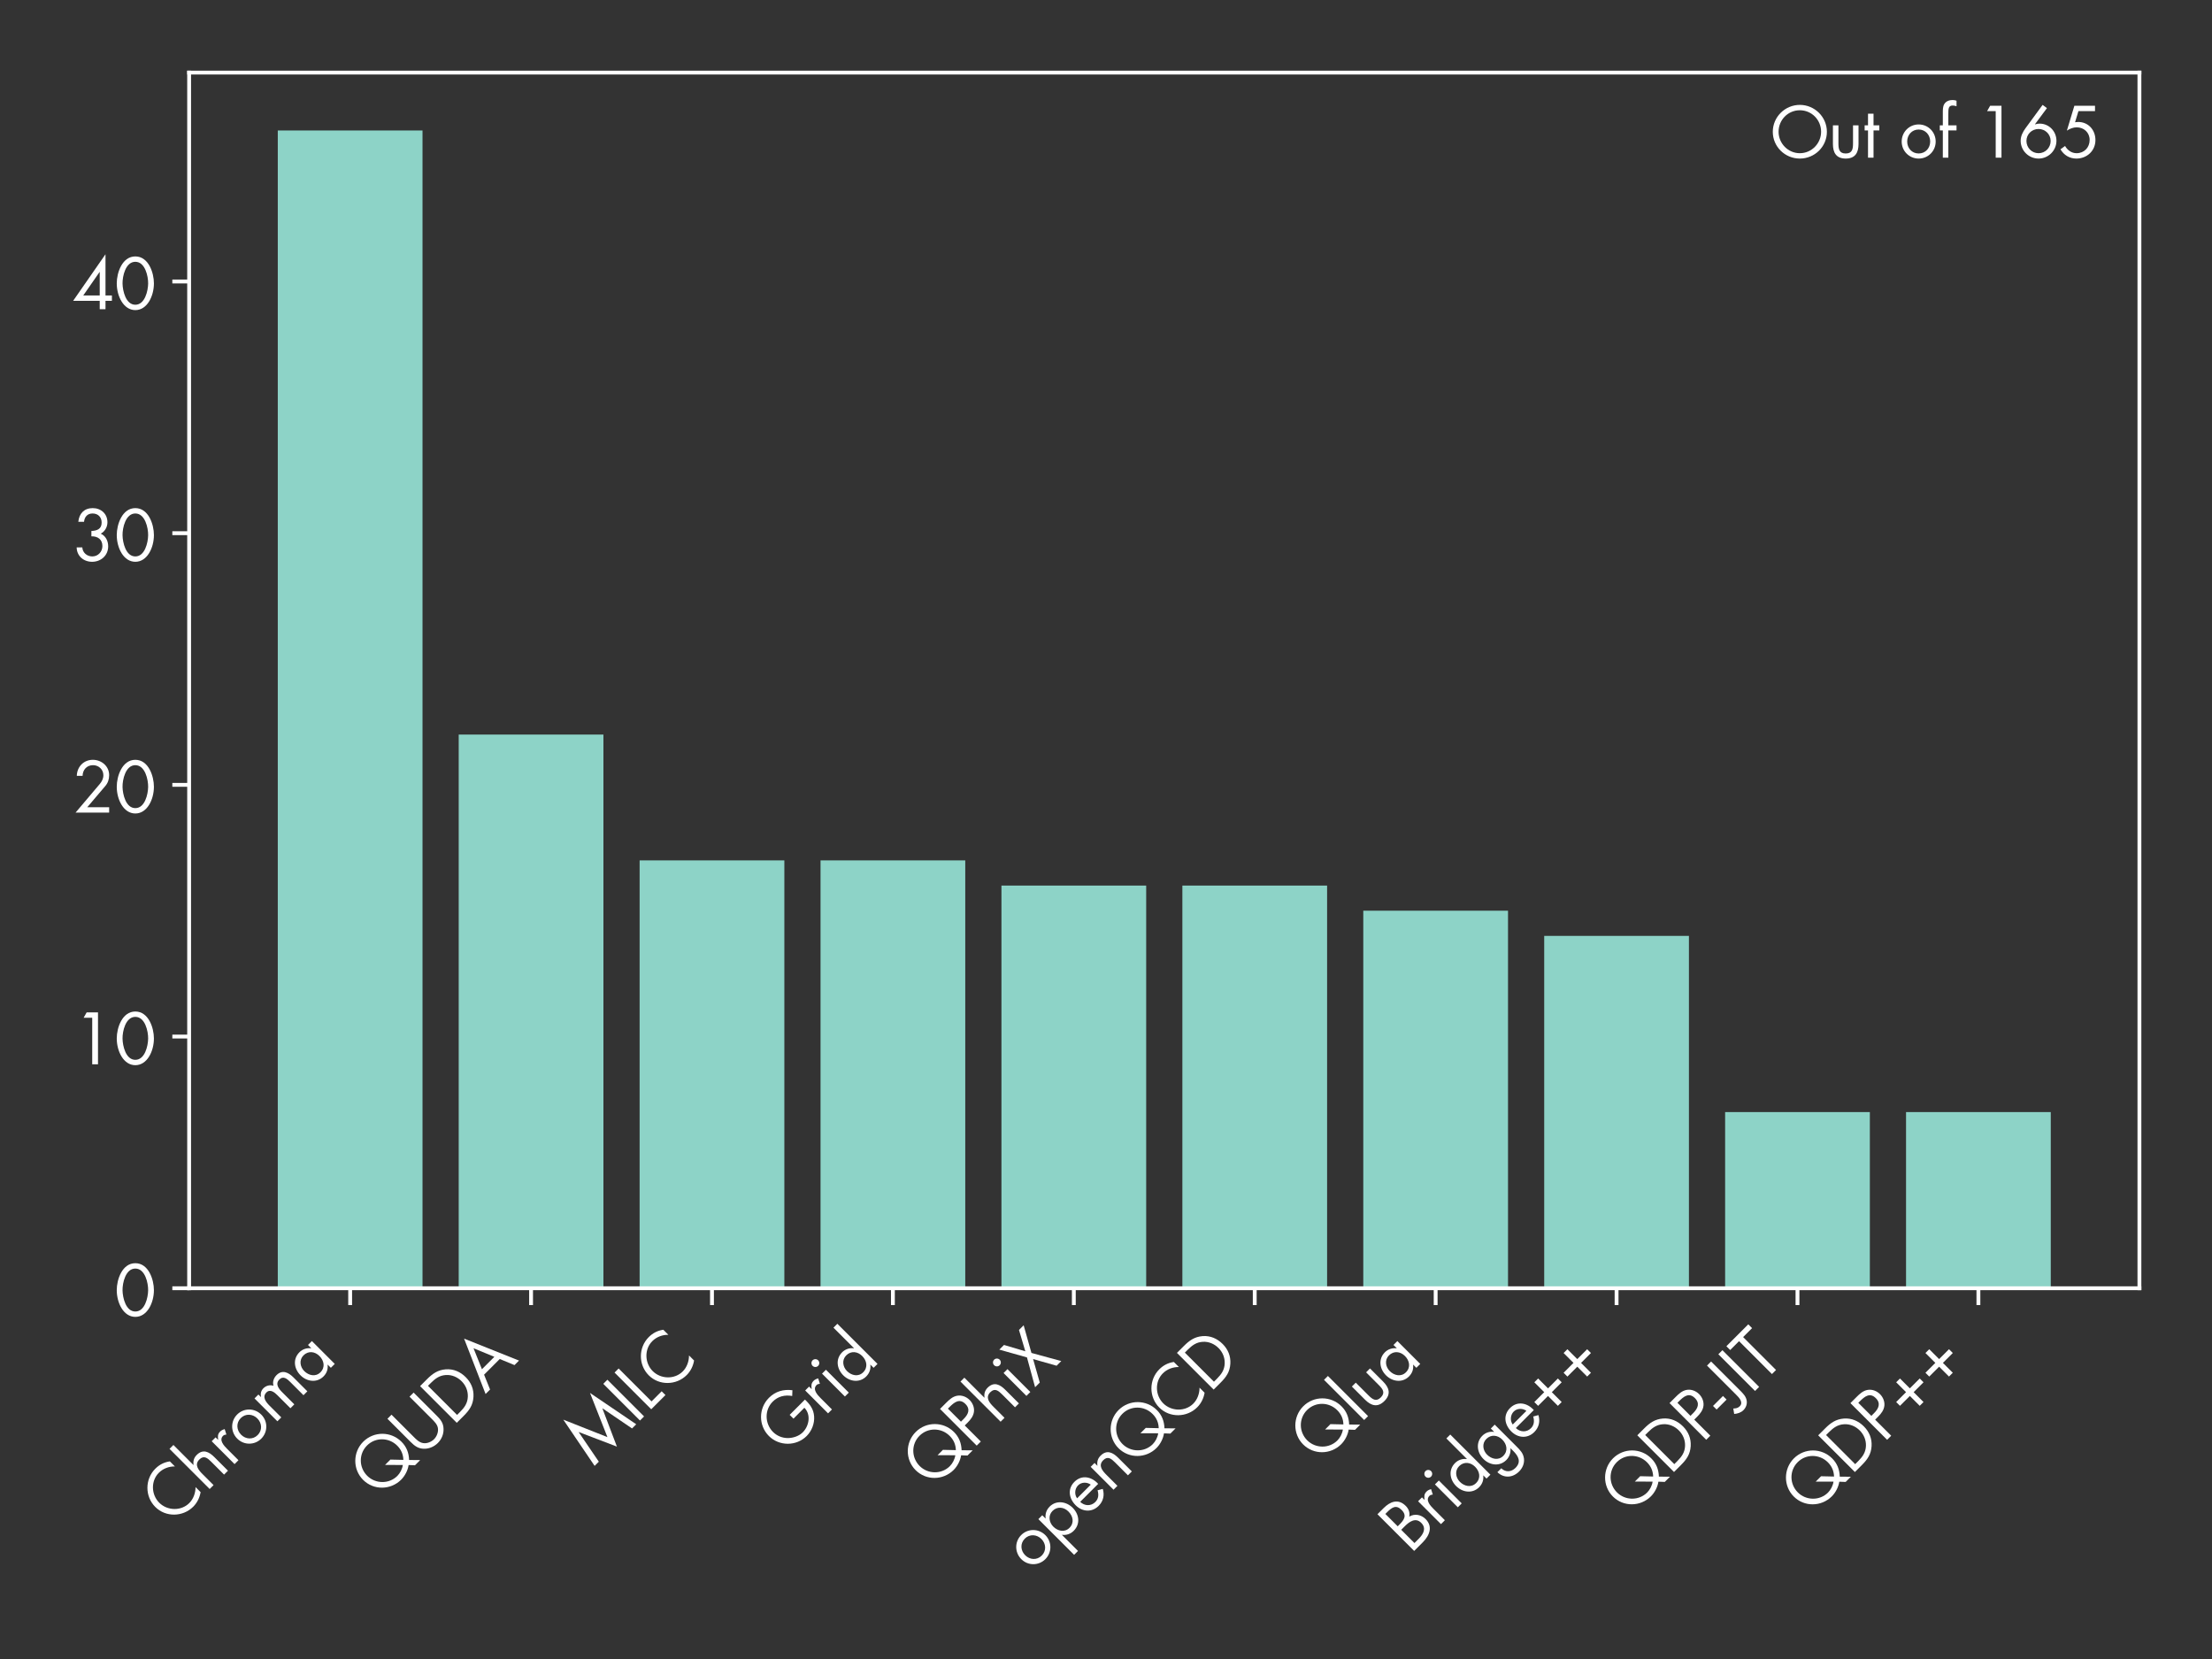 <?xml version="1.0" encoding="utf-8" standalone="no"?>
<!DOCTYPE svg PUBLIC "-//W3C//DTD SVG 1.1//EN"
  "http://www.w3.org/Graphics/SVG/1.1/DTD/svg11.dtd">
<svg xmlns:xlink="http://www.w3.org/1999/xlink" width="460.8pt" height="345.6pt" viewBox="0 0 460.8 345.6" xmlns="http://www.w3.org/2000/svg" version="1.1">
 <rect x="0" y="0" width="460.8" height="345.6" fill="#333333" stroke="none"/>
 <defs>
  <style type="text/css">*{stroke-linejoin: round; stroke-linecap: butt}</style>
 </defs>
 <g id="figure_1">
  <g id="patch_1">
   <path d="M 0 345.6 
L 460.8 345.6 
L 460.8 0 
L 0 0 
L 0 345.6 
z
" style="fill: none"/>
  </g>
  <g id="axes_1">
   <g id="patch_2">
    <path d="M 39.4 268.368 
L 445.68 268.368 
L 445.68 15.12 
L 39.4 15.12 
L 39.4 268.368 
z
" style="fill: none"/>
   </g>
   <g id="patch_3">
    <path d="M 57.867 268.368 
L 88.018 268.368 
L 88.018 27.179 
L 57.867 27.179 
z
" clip-path="url(#p75d25a73a4)" style="fill: #8dd3c7"/>
   </g>
   <g id="patch_4">
    <path d="M 95.556 268.368 
L 125.706 268.368 
L 125.706 153.017 
L 95.556 153.017 
z
" clip-path="url(#p75d25a73a4)" style="fill: #8dd3c7"/>
   </g>
   <g id="patch_5">
    <path d="M 133.244 268.368 
L 163.395 268.368 
L 163.395 179.233 
L 133.244 179.233 
z
" clip-path="url(#p75d25a73a4)" style="fill: #8dd3c7"/>
   </g>
   <g id="patch_6">
    <path d="M 170.932 268.368 
L 201.083 268.368 
L 201.083 179.233 
L 170.932 179.233 
z
" clip-path="url(#p75d25a73a4)" style="fill: #8dd3c7"/>
   </g>
   <g id="patch_7">
    <path d="M 208.621 268.368 
L 238.771 268.368 
L 238.771 184.476 
L 208.621 184.476 
z
" clip-path="url(#p75d25a73a4)" style="fill: #8dd3c7"/>
   </g>
   <g id="patch_8">
    <path d="M 246.309 268.368 
L 276.459 268.368 
L 276.459 184.476 
L 246.309 184.476 
z
" clip-path="url(#p75d25a73a4)" style="fill: #8dd3c7"/>
   </g>
   <g id="patch_9">
    <path d="M 283.997 268.368 
L 314.148 268.368 
L 314.148 189.72 
L 283.997 189.72 
z
" clip-path="url(#p75d25a73a4)" style="fill: #8dd3c7"/>
   </g>
   <g id="patch_10">
    <path d="M 321.685 268.368 
L 351.836 268.368 
L 351.836 194.963 
L 321.685 194.963 
z
" clip-path="url(#p75d25a73a4)" style="fill: #8dd3c7"/>
   </g>
   <g id="patch_11">
    <path d="M 359.374 268.368 
L 389.524 268.368 
L 389.524 231.665 
L 359.374 231.665 
z
" clip-path="url(#p75d25a73a4)" style="fill: #8dd3c7"/>
   </g>
   <g id="patch_12">
    <path d="M 397.062 268.368 
L 427.213 268.368 
L 427.213 231.665 
L 397.062 231.665 
z
" clip-path="url(#p75d25a73a4)" style="fill: #8dd3c7"/>
   </g>
   <g id="matplotlib.axis_1">
    <g id="xtick_1">
     <g id="line2d_1">
      <defs>
       <path id="mb4e86aa981" d="M 0 0 
L 0 3.5 
" style="stroke: #ffffff; stroke-width: 0.8"/>
      </defs>
      <g>
       <use xlink:href="#mb4e86aa981" x="72.943" y="268.368" style="fill: #ffffff; stroke: #ffffff; stroke-width: 0.8"/>
      </g>
     </g>
     <g id="text_1">
      <!-- Chroma -->
      <g style="fill: #ffffff" transform="translate(35.809 318.055)rotate(-45)scale(0.14 -0.14)">
       <defs>
        <path id="Futura-Book-43" d="M 4166 4435 
C 3738 4755 3264 4909 2726 4909 
C 1344 4909 211 3776 211 2394 
C 211 1024 1363 -83 2726 -83 
C 3238 -83 3750 90 4166 390 
L 4166 1056 
C 3782 672 3251 416 2707 416 
C 1626 416 749 1350 749 2413 
C 749 3475 1619 4410 2694 4410 
C 3251 4410 3782 4166 4166 3770 
L 4166 4435 
z
" transform="scale(0.016)"/>
        <path id="Futura-Book-68" d="M 486 5280 
L 486 0 
L 998 0 
L 998 1427 
C 998 1965 1043 2618 1747 2618 
C 2342 2618 2381 2182 2381 1696 
L 2381 0 
L 2893 0 
L 2893 1786 
C 2893 2490 2701 3091 1869 3091 
C 1498 3091 1222 2931 1011 2643 
L 998 2656 
L 998 5280 
L 486 5280 
z
" transform="scale(0.016)"/>
        <path id="Futura-Book-72" d="M 973 3008 
L 461 3008 
L 461 0 
L 973 0 
L 973 1504 
C 973 1894 998 2618 1562 2618 
C 1696 2618 1766 2554 1869 2483 
L 2112 2950 
C 1965 3034 1824 3091 1651 3091 
C 1318 3091 1165 2918 986 2682 
L 973 2682 
L 973 3008 
z
" transform="scale(0.016)"/>
        <path id="Futura-Book-6f" d="M 1798 -83 
C 2675 -83 3379 614 3379 1498 
C 3379 2381 2682 3091 1798 3091 
C 915 3091 218 2381 218 1498 
C 218 614 922 -83 1798 -83 
z
M 1798 2618 
C 2432 2618 2867 2112 2867 1504 
C 2867 890 2432 390 1798 390 
C 1165 390 730 890 730 1504 
C 730 2112 1165 2618 1798 2618 
z
" transform="scale(0.016)"/>
        <path id="Futura-Book-6d" d="M 998 3008 
L 486 3008 
L 486 0 
L 998 0 
L 998 1555 
C 998 2010 1062 2618 1664 2618 
C 2157 2618 2202 2080 2202 1709 
L 2202 0 
L 2714 0 
L 2714 1594 
C 2714 2048 2778 2618 3366 2618 
C 3891 2618 3917 2138 3917 1747 
L 3917 0 
L 4429 0 
L 4429 1830 
C 4429 2464 4237 3091 3469 3091 
C 3104 3091 2746 2925 2566 2592 
C 2406 2906 2086 3091 1734 3091 
C 1427 3091 1171 2931 1011 2682 
L 998 2682 
L 998 3008 
z
" transform="scale(0.016)"/>
        <path id="Futura-Book-61" d="M 1734 2618 
C 2368 2618 2746 2131 2746 1530 
C 2746 922 2400 390 1741 390 
C 1101 390 755 947 755 1536 
C 755 2099 1139 2618 1734 2618 
z
M 3232 3008 
L 2720 3008 
L 2720 2579 
L 2707 2579 
C 2458 2899 2086 3091 1677 3091 
C 774 3091 230 2355 230 1498 
C 230 666 787 -83 1670 -83 
C 2093 -83 2445 83 2707 416 
L 2720 416 
L 2720 0 
L 3232 0 
L 3232 3008 
z
" transform="scale(0.016)"/>
       </defs>
       <use xlink:href="#Futura-Book-43"/>
       <use xlink:href="#Futura-Book-68" x="71.7"/>
       <use xlink:href="#Futura-Book-72" x="124.5"/>
       <use xlink:href="#Futura-Book-6f" x="158"/>
       <use xlink:href="#Futura-Book-6d" x="214.2"/>
       <use xlink:href="#Futura-Book-61" x="291"/>
      </g>
     </g>
    </g>
    <g id="xtick_2">
     <g id="line2d_2">
      <g>
       <use xlink:href="#mb4e86aa981" x="110.631" y="268.368" style="fill: #ffffff; stroke: #ffffff; stroke-width: 0.8"/>
      </g>
     </g>
     <g id="text_2">
      <!-- QUDA -->
      <g style="fill: #ffffff" transform="translate(79.07 312.482)rotate(-45)scale(0.14 -0.14)">
       <defs>
        <path id="Futura-Book-51" d="M 3373 1946 
L 2669 1946 
L 3834 774 
C 3539 550 3117 416 2758 416 
C 1664 416 781 1325 781 2413 
C 781 3507 1651 4410 2758 4410 
C 3866 4410 4736 3514 4736 2413 
C 4736 1894 4563 1453 4205 1075 
L 3373 1946 
z
M 4614 -45 
L 5299 -45 
L 4576 691 
C 5030 1178 5274 1722 5274 2394 
C 5274 3776 4154 4909 2758 4909 
C 1382 4909 243 3789 243 2406 
C 243 1018 1382 -83 2758 -83 
C 3245 -83 3814 90 4211 390 
L 4614 -45 
z
" transform="scale(0.016)"/>
        <path id="Futura-Book-55" d="M 1011 4826 
L 474 4826 
L 474 1805 
C 474 1254 525 813 947 410 
C 1274 90 1741 -83 2195 -83 
C 2682 -83 3162 109 3494 467 
C 3878 864 3917 1280 3917 1805 
L 3917 4826 
L 3379 4826 
L 3379 1952 
C 3379 1574 3398 1152 3142 845 
C 2918 576 2541 416 2195 416 
C 1843 416 1434 582 1222 877 
C 998 1184 1011 1594 1011 1952 
L 1011 4826 
z
" transform="scale(0.016)"/>
        <path id="Futura-Book-44" d="M 486 0 
L 1382 0 
C 2138 0 2714 96 3290 608 
C 3821 1082 4077 1702 4077 2406 
C 4077 3123 3827 3770 3277 4243 
C 2707 4730 2118 4826 1395 4826 
L 486 4826 
L 486 0 
z
M 1024 499 
L 1024 4326 
L 1414 4326 
C 1984 4326 2470 4250 2912 3859 
C 3328 3494 3539 2963 3539 2413 
C 3539 1875 3334 1370 2938 998 
C 2496 582 2003 499 1414 499 
L 1024 499 
z
" transform="scale(0.016)"/>
        <path id="Futura-Book-41" d="M 3270 1370 
L 3840 0 
L 4435 0 
L 2266 5056 
L 38 0 
L 627 0 
L 1210 1370 
L 3270 1370 
z
M 3059 1869 
L 1427 1869 
L 2253 3802 
L 3059 1869 
z
" transform="scale(0.016)"/>
       </defs>
       <use xlink:href="#Futura-Book-51"/>
       <use xlink:href="#Futura-Book-55" x="86.2"/>
       <use xlink:href="#Futura-Book-44" x="154.7"/>
       <use xlink:href="#Futura-Book-41" x="222.5"/>
      </g>
     </g>
    </g>
    <g id="xtick_3">
     <g id="line2d_3">
      <g>
       <use xlink:href="#mb4e86aa981" x="148.319" y="268.368" style="fill: #ffffff; stroke: #ffffff; stroke-width: 0.8"/>
      </g>
     </g>
     <g id="text_3">
      <!-- MILC -->
      <g style="fill: #ffffff" transform="translate(123.659 305.582)rotate(-45)scale(0.14 -0.14)">
       <defs>
        <path id="Futura-Book-4d" d="M 134 0 
L 685 0 
L 1306 3264 
L 1318 3264 
L 2867 -198 
L 4422 3264 
L 4435 3264 
L 5056 0 
L 5606 0 
L 4627 5101 
L 2867 1050 
L 1114 5101 
L 134 0 
z
" transform="scale(0.016)"/>
        <path id="Futura-Book-49" d="M 1037 4826 
L 499 4826 
L 499 0 
L 1037 0 
L 1037 4826 
z
" transform="scale(0.016)"/>
        <path id="Futura-Book-4c" d="M 1024 4826 
L 486 4826 
L 486 0 
L 2355 0 
L 2355 499 
L 1024 499 
L 1024 4826 
z
" transform="scale(0.016)"/>
       </defs>
       <use xlink:href="#Futura-Book-4d"/>
       <use xlink:href="#Futura-Book-49" x="89.6"/>
       <use xlink:href="#Futura-Book-4c" x="113.5"/>
       <use xlink:href="#Futura-Book-43" x="151"/>
      </g>
     </g>
    </g>
    <g id="xtick_4">
     <g id="line2d_4">
      <g>
       <use xlink:href="#mb4e86aa981" x="186.008" y="268.368" style="fill: #ffffff; stroke: #ffffff; stroke-width: 0.8"/>
      </g>
     </g>
     <g id="text_4">
      <!-- Grid -->
      <g style="fill: #ffffff" transform="translate(163.653 303.275)rotate(-45)scale(0.14 -0.14)">
       <defs>
        <path id="Futura-Book-47" d="M 2963 2426 
L 2963 1926 
L 4397 1926 
C 4397 1030 3514 416 2675 416 
C 2170 416 1658 678 1306 1030 
C 947 1395 742 1882 742 2394 
C 742 3482 1613 4410 2714 4410 
C 3424 4410 3968 4070 4371 3501 
L 4762 3866 
C 4250 4531 3565 4909 2720 4909 
C 1331 4909 205 3782 205 2400 
C 205 1043 1331 -83 2688 -83 
C 3360 -83 4032 211 4474 723 
C 4915 1235 4986 1773 4973 2426 
L 2963 2426 
z
" transform="scale(0.016)"/>
        <path id="Futura-Book-69" d="M 1094 3008 
L 582 3008 
L 582 0 
L 1094 0 
L 1094 3008 
z
M 838 4506 
C 640 4506 474 4339 474 4141 
C 474 3936 640 3776 838 3776 
C 1037 3776 1203 3936 1203 4141 
C 1203 4339 1037 4506 838 4506 
z
" transform="scale(0.016)"/>
        <path id="Futura-Book-64" d="M 1734 2618 
C 2368 2618 2746 2131 2746 1530 
C 2746 922 2400 390 1741 390 
C 1101 390 755 947 755 1536 
C 755 2099 1139 2618 1734 2618 
z
M 2720 0 
L 3232 0 
L 3232 5280 
L 2720 5280 
L 2720 2579 
L 2707 2579 
C 2464 2899 2080 3091 1677 3091 
C 774 3091 230 2355 230 1498 
C 230 666 787 -83 1670 -83 
C 2080 -83 2458 90 2707 416 
L 2720 416 
L 2720 0 
z
" transform="scale(0.016)"/>
       </defs>
       <use xlink:href="#Futura-Book-47"/>
       <use xlink:href="#Futura-Book-72" x="82"/>
       <use xlink:href="#Futura-Book-69" x="115.5"/>
       <use xlink:href="#Futura-Book-64" x="141.7"/>
      </g>
     </g>
    </g>
    <g id="xtick_5">
     <g id="line2d_5">
      <g>
       <use xlink:href="#mb4e86aa981" x="223.696" y="268.368" style="fill: #ffffff; stroke: #ffffff; stroke-width: 0.8"/>
      </g>
     </g>
     <g id="text_5">
      <!-- QPhiX -->
      <g style="fill: #ffffff" transform="translate(194.164 310.453)rotate(-45)scale(0.14 -0.14)">
       <defs>
        <path id="Futura-Book-50" d="M 1024 2112 
L 1414 2112 
C 1818 2112 2234 2163 2560 2432 
C 2861 2682 3021 3078 3021 3469 
C 3021 3898 2835 4320 2477 4570 
C 2125 4813 1696 4826 1280 4826 
L 486 4826 
L 486 0 
L 1024 0 
L 1024 2112 
z
M 1024 4326 
L 1222 4326 
C 1850 4326 2483 4269 2483 3482 
C 2483 2790 1978 2611 1382 2611 
L 1024 2611 
L 1024 4326 
z
" transform="scale(0.016)"/>
        <path id="Futura-Book-58" d="M 1510 2496 
L 83 0 
L 698 0 
L 1805 1984 
L 2912 0 
L 3526 0 
L 2099 2496 
L 3405 4826 
L 2790 4826 
L 1805 3008 
L 819 4826 
L 205 4826 
L 1510 2496 
z
" transform="scale(0.016)"/>
       </defs>
       <use xlink:href="#Futura-Book-51"/>
       <use xlink:href="#Futura-Book-50" x="86.2"/>
       <use xlink:href="#Futura-Book-68" x="136.5"/>
       <use xlink:href="#Futura-Book-69" x="189.3"/>
       <use xlink:href="#Futura-Book-58" x="215.5"/>
      </g>
     </g>
    </g>
    <g id="xtick_6">
     <g id="line2d_6">
      <g>
       <use xlink:href="#mb4e86aa981" x="261.384" y="268.368" style="fill: #ffffff; stroke: #ffffff; stroke-width: 0.8"/>
      </g>
     </g>
     <g id="text_6">
      <!-- openQCD -->
      <g style="fill: #ffffff" transform="translate(214.785 327.52)rotate(-45)scale(0.14 -0.14)">
       <defs>
        <path id="Futura-Book-70" d="M 1926 2618 
C 2560 2618 2938 2131 2938 1530 
C 2938 922 2592 390 1933 390 
C 1293 390 947 947 947 1536 
C 947 2099 1331 2618 1926 2618 
z
M 973 3008 
L 461 3008 
L 461 -1690 
L 973 -1690 
L 973 422 
L 986 422 
C 1229 96 1606 -83 2016 -83 
C 2918 -83 3462 640 3462 1498 
C 3462 2330 2906 3091 2022 3091 
C 1606 3091 1235 2912 986 2579 
L 973 2579 
L 973 3008 
z
" transform="scale(0.016)"/>
        <path id="Futura-Book-65" d="M 3104 1395 
C 3155 2291 2643 3091 1677 3091 
C 736 3091 218 2355 218 1466 
C 218 602 794 -83 1690 -83 
C 2304 -83 2790 224 3078 762 
L 2643 1011 
C 2445 653 2163 390 1728 390 
C 1146 390 749 838 742 1395 
L 3104 1395 
z
M 768 1830 
C 832 2266 1242 2618 1683 2618 
C 2131 2618 2496 2266 2566 1830 
L 768 1830 
z
" transform="scale(0.016)"/>
        <path id="Futura-Book-6e" d="M 998 3008 
L 486 3008 
L 486 0 
L 998 0 
L 998 1427 
C 998 1965 1043 2618 1747 2618 
C 2342 2618 2381 2182 2381 1696 
L 2381 0 
L 2893 0 
L 2893 1786 
C 2893 2490 2701 3091 1869 3091 
C 1498 3091 1222 2931 1011 2643 
L 998 2643 
L 998 3008 
z
" transform="scale(0.016)"/>
       </defs>
       <use xlink:href="#Futura-Book-6f"/>
       <use xlink:href="#Futura-Book-70" x="56.2"/>
       <use xlink:href="#Futura-Book-65" x="113.9"/>
       <use xlink:href="#Futura-Book-6e" x="165.8"/>
       <use xlink:href="#Futura-Book-51" x="218.6"/>
       <use xlink:href="#Futura-Book-43" x="304.8"/>
       <use xlink:href="#Futura-Book-44" x="376.5"/>
      </g>
     </g>
    </g>
    <g id="xtick_7">
     <g id="line2d_7">
      <g>
       <use xlink:href="#mb4e86aa981" x="299.072" y="268.368" style="fill: #ffffff; stroke: #ffffff; stroke-width: 0.8"/>
      </g>
     </g>
     <g id="text_7">
      <!-- Qlua -->
      <g style="fill: #ffffff" transform="translate(274.896 305.098)rotate(-45)scale(0.14 -0.14)">
       <defs>
        <path id="Futura-Book-6c" d="M 986 5280 
L 474 5280 
L 474 0 
L 986 0 
L 986 5280 
z
" transform="scale(0.016)"/>
        <path id="Futura-Book-75" d="M 960 3008 
L 448 3008 
L 448 1274 
C 448 474 749 -83 1638 -83 
C 2528 -83 2829 474 2829 1274 
L 2829 3008 
L 2317 3008 
L 2317 1331 
C 2317 826 2259 390 1638 390 
C 1018 390 960 826 960 1331 
L 960 3008 
z
" transform="scale(0.016)"/>
       </defs>
       <use xlink:href="#Futura-Book-51"/>
       <use xlink:href="#Futura-Book-6c" x="86.2"/>
       <use xlink:href="#Futura-Book-75" x="108.9"/>
       <use xlink:href="#Futura-Book-61" x="160.1"/>
      </g>
     </g>
    </g>
    <g id="xtick_8">
     <g id="line2d_8">
      <g>
       <use xlink:href="#mb4e86aa981" x="336.761" y="268.368" style="fill: #ffffff; stroke: #ffffff; stroke-width: 0.8"/>
      </g>
     </g>
     <g id="text_8">
      <!-- Bridge++ -->
      <g style="fill: #ffffff" transform="translate(293.826 323.856)rotate(-45)scale(0.14 -0.14)">
       <defs>
        <path id="Futura-Book-42" d="M 1024 2240 
L 1491 2240 
C 2080 2240 2797 2131 2797 1382 
C 2797 646 2163 499 1562 499 
L 1024 499 
L 1024 2240 
z
M 486 0 
L 1606 0 
C 2560 0 3334 384 3334 1344 
C 3334 1920 2995 2438 2419 2579 
C 2746 2797 2893 3130 2893 3520 
C 2893 4506 2157 4826 1280 4826 
L 486 4826 
L 486 0 
z
M 1024 4326 
L 1235 4326 
C 1894 4326 2355 4250 2355 3520 
C 2355 2771 1837 2701 1229 2701 
L 1024 2701 
L 1024 4326 
z
" transform="scale(0.016)"/>
        <path id="Futura-Book-67" d="M 1702 2618 
C 2336 2618 2714 2131 2714 1530 
C 2714 922 2368 390 1709 390 
C 1069 390 723 947 723 1536 
C 723 2099 1107 2618 1702 2618 
z
M 3200 3008 
L 2688 3008 
L 2688 2579 
L 2675 2579 
C 2432 2906 2067 3091 1651 3091 
C 762 3091 198 2336 198 1491 
C 198 653 755 -83 1632 -83 
C 2035 -83 2432 102 2675 416 
L 2688 416 
L 2688 58 
C 2688 -621 2515 -1203 1722 -1203 
C 1171 -1203 768 -851 762 -294 
L 250 -294 
C 269 -1146 890 -1677 1728 -1677 
C 2176 -1677 2611 -1504 2893 -1146 
C 3200 -749 3200 -333 3200 147 
L 3200 3008 
z
" transform="scale(0.016)"/>
        <path id="Futura-Book-2b" d="M 1722 3187 
L 1722 1888 
L 422 1888 
L 422 1389 
L 1722 1389 
L 1722 90 
L 2221 90 
L 2221 1389 
L 3520 1389 
L 3520 1888 
L 2221 1888 
L 2221 3187 
L 1722 3187 
z
" transform="scale(0.016)"/>
       </defs>
       <use xlink:href="#Futura-Book-42"/>
       <use xlink:href="#Futura-Book-72" x="56.8"/>
       <use xlink:href="#Futura-Book-69" x="90.3"/>
       <use xlink:href="#Futura-Book-64" x="116.5"/>
       <use xlink:href="#Futura-Book-67" x="174.2"/>
       <use xlink:href="#Futura-Book-65" x="232.2"/>
       <use xlink:href="#Futura-Book-2b" x="284.1"/>
       <use xlink:href="#Futura-Book-2b" x="345.7"/>
      </g>
     </g>
    </g>
    <g id="xtick_9">
     <g id="line2d_9">
      <g>
       <use xlink:href="#mb4e86aa981" x="374.449" y="268.368" style="fill: #ffffff; stroke: #ffffff; stroke-width: 0.8"/>
      </g>
     </g>
     <g id="text_9">
      <!-- QDP-JIT -->
      <g style="fill: #ffffff" transform="translate(339.423 315.947)rotate(-45)scale(0.14 -0.14)">
       <defs>
        <path id="Futura-Book-2d" d="M 13 1779 
L 13 1306 
L 1325 1306 
L 1325 1779 
L 13 1779 
z
" transform="scale(0.016)"/>
        <path id="Futura-Book-4a" d="M 1510 4826 
L 973 4826 
L 973 1005 
C 973 627 973 0 448 0 
C 198 0 51 115 -122 275 
L -422 -141 
C -179 -346 115 -499 435 -499 
C 762 -499 1069 -365 1267 -102 
C 1510 218 1510 621 1510 1005 
L 1510 4826 
z
" transform="scale(0.016)"/>
        <path id="Futura-Book-54" d="M 1766 4326 
L 2944 4326 
L 2944 4826 
L 64 4826 
L 64 4326 
L 1229 4326 
L 1229 0 
L 1766 0 
L 1766 4326 
z
" transform="scale(0.016)"/>
       </defs>
       <use xlink:href="#Futura-Book-51"/>
       <use xlink:href="#Futura-Book-44" x="86.2"/>
       <use xlink:href="#Futura-Book-50" x="154"/>
       <use xlink:href="#Futura-Book-2d" x="204.3"/>
       <use xlink:href="#Futura-Book-4a" x="225.1"/>
       <use xlink:href="#Futura-Book-49" x="256.5"/>
       <use xlink:href="#Futura-Book-54" x="280.4"/>
      </g>
     </g>
    </g>
    <g id="xtick_10">
     <g id="line2d_10">
      <g>
       <use xlink:href="#mb4e86aa981" x="412.137" y="268.368" style="fill: #ffffff; stroke: #ffffff; stroke-width: 0.8"/>
      </g>
     </g>
     <g id="text_10">
      <!-- QDP++ -->
      <g style="fill: #ffffff" transform="translate(377.104 315.954)rotate(-45)scale(0.14 -0.14)">
       <use xlink:href="#Futura-Book-51"/>
       <use xlink:href="#Futura-Book-44" x="86.2"/>
       <use xlink:href="#Futura-Book-50" x="154"/>
       <use xlink:href="#Futura-Book-2b" x="204.3"/>
       <use xlink:href="#Futura-Book-2b" x="265.9"/>
      </g>
     </g>
    </g>
   </g>
   <g id="matplotlib.axis_2">
    <g id="ytick_1">
     <g id="line2d_11">
      <defs>
       <path id="m8e9a80303d" d="M 0 0 
L -3.5 0 
" style="stroke: #ffffff; stroke-width: 0.8"/>
      </defs>
      <g>
       <use xlink:href="#m8e9a80303d" x="39.4" y="268.368" style="fill: #ffffff; stroke: #ffffff; stroke-width: 0.8"/>
      </g>
     </g>
     <g id="text_11">
      <!-- 0 -->
      <g style="fill: #ffffff" transform="translate(23.777 274.143)scale(0.14 -0.14)">
       <defs>
        <path id="Futura-Book-30" d="M 1971 4909 
C 749 4909 243 3398 243 2406 
C 243 1216 870 -83 1971 -83 
C 3072 -83 3699 1216 3699 2406 
C 3699 3398 3194 4909 1971 4909 
z
M 1971 4410 
C 2880 4410 3174 3066 3162 2381 
C 3149 1702 2861 416 1971 416 
C 1082 416 794 1702 781 2381 
C 768 3066 1062 4410 1971 4410 
z
" transform="scale(0.016)"/>
       </defs>
       <use xlink:href="#Futura-Book-30"/>
      </g>
     </g>
    </g>
    <g id="ytick_2">
     <g id="line2d_12">
      <g>
       <use xlink:href="#m8e9a80303d" x="39.4" y="215.936" style="fill: #ffffff; stroke: #ffffff; stroke-width: 0.8"/>
      </g>
     </g>
     <g id="text_12">
      <!-- 10 -->
      <g style="fill: #ffffff" transform="translate(15.154 221.711)scale(0.14 -0.14)">
       <defs>
        <path id="Futura-Book-31" d="M 1811 4326 
L 1811 0 
L 2349 0 
L 2349 4826 
L 1293 4826 
L 1011 4326 
L 1811 4326 
z
" transform="scale(0.016)"/>
       </defs>
       <use xlink:href="#Futura-Book-31"/>
       <use xlink:href="#Futura-Book-30" x="61.6"/>
      </g>
     </g>
    </g>
    <g id="ytick_3">
     <g id="line2d_13">
      <g>
       <use xlink:href="#m8e9a80303d" x="39.4" y="163.503" style="fill: #ffffff; stroke: #ffffff; stroke-width: 0.8"/>
      </g>
     </g>
     <g id="text_13">
      <!-- 20 -->
      <g style="fill: #ffffff" transform="translate(15.154 169.278)scale(0.14 -0.14)">
       <defs>
        <path id="Futura-Book-32" d="M 1350 499 
L 3021 2464 
C 3270 2752 3386 3091 3386 3482 
C 3386 4320 2675 4909 1869 4909 
C 1018 4909 397 4262 378 3418 
L 915 3418 
C 928 3981 1306 4410 1888 4410 
C 2413 4410 2848 4013 2848 3475 
C 2848 3162 2714 2899 2522 2669 
L 262 0 
L 3386 0 
L 3386 499 
L 1350 499 
z
" transform="scale(0.016)"/>
       </defs>
       <use xlink:href="#Futura-Book-32"/>
       <use xlink:href="#Futura-Book-30" x="61.6"/>
      </g>
     </g>
    </g>
    <g id="ytick_4">
     <g id="line2d_14">
      <g>
       <use xlink:href="#m8e9a80303d" x="39.4" y="111.071" style="fill: #ffffff; stroke: #ffffff; stroke-width: 0.8"/>
      </g>
     </g>
     <g id="text_14">
      <!-- 30 -->
      <g style="fill: #ffffff" transform="translate(15.154 116.846)scale(0.14 -0.14)">
       <defs>
        <path id="Futura-Book-33" d="M 1734 2285 
C 2323 2304 2758 1997 2758 1382 
C 2758 851 2355 416 1818 416 
C 1331 416 915 762 890 1254 
L 365 1254 
C 378 448 1018 -83 1798 -83 
C 2624 -83 3296 506 3296 1350 
C 3296 1843 3072 2323 2605 2534 
C 2995 2733 3226 3162 3226 3590 
C 3226 4384 2630 4909 1856 4909 
C 1062 4909 595 4403 518 3635 
L 1050 3635 
C 1094 4090 1363 4410 1843 4410 
C 2349 4410 2688 4077 2688 3565 
C 2688 2957 2246 2803 1734 2784 
L 1734 2285 
z
" transform="scale(0.016)"/>
       </defs>
       <use xlink:href="#Futura-Book-33"/>
       <use xlink:href="#Futura-Book-30" x="61.6"/>
      </g>
     </g>
    </g>
    <g id="ytick_5">
     <g id="line2d_15">
      <g>
       <use xlink:href="#m8e9a80303d" x="39.4" y="58.639" style="fill: #ffffff; stroke: #ffffff; stroke-width: 0.8"/>
      </g>
     </g>
     <g id="text_15">
      <!-- 40 -->
      <g style="fill: #ffffff" transform="translate(15.154 64.414)scale(0.14 -0.14)">
       <defs>
        <path id="Futura-Book-34" d="M 3046 1280 
L 3046 5094 
L 3034 5094 
L 38 781 
L 2509 781 
L 2509 0 
L 3046 0 
L 3046 781 
L 3642 781 
L 3642 1280 
L 3046 1280 
z
M 2509 1280 
L 979 1280 
L 2496 3462 
L 2509 3462 
L 2509 1280 
z
" transform="scale(0.016)"/>
       </defs>
       <use xlink:href="#Futura-Book-34"/>
       <use xlink:href="#Futura-Book-30" x="61.6"/>
      </g>
     </g>
    </g>
   </g>
   <g id="patch_13">
    <path d="M 39.4 268.368 
L 39.4 15.12 
" style="fill: none; stroke: #ffffff; stroke-width: 0.8; stroke-linejoin: miter; stroke-linecap: square"/>
   </g>
   <g id="patch_14">
    <path d="M 445.68 268.368 
L 445.68 15.12 
" style="fill: none; stroke: #ffffff; stroke-width: 0.8; stroke-linejoin: miter; stroke-linecap: square"/>
   </g>
   <g id="patch_15">
    <path d="M 39.4 268.368 
L 445.68 268.368 
" style="fill: none; stroke: #ffffff; stroke-width: 0.8; stroke-linejoin: miter; stroke-linecap: square"/>
   </g>
   <g id="patch_16">
    <path d="M 39.4 15.12 
L 445.68 15.12 
" style="fill: none; stroke: #ffffff; stroke-width: 0.8; stroke-linejoin: miter; stroke-linecap: square"/>
   </g>
   <g id="text_16">
    <!-- Out of 165 -->
    <g style="fill: #ffffff" transform="translate(368.76 32.847)scale(0.14 -0.14)">
     <defs>
      <path id="Futura-Book-4f" d="M 2758 4909 
C 1382 4909 243 3789 243 2406 
C 243 1018 1382 -83 2758 -83 
C 4134 -83 5274 1018 5274 2406 
C 5274 3789 4134 4909 2758 4909 
z
M 2758 4410 
C 3866 4410 4736 3507 4736 2413 
C 4736 1325 3853 416 2758 416 
C 1664 416 781 1325 781 2413 
C 781 3507 1651 4410 2758 4410 
z
" transform="scale(0.016)"/>
      <path id="Futura-Book-74" d="M 1024 2534 
L 1562 2534 
L 1562 3008 
L 1024 3008 
L 1024 4090 
L 512 4090 
L 512 3008 
L 198 3008 
L 198 2534 
L 512 2534 
L 512 0 
L 1024 0 
L 1024 2534 
z
" transform="scale(0.016)"/>
      <path id="Futura-Book-20" transform="scale(0.016)"/>
      <path id="Futura-Book-66" d="M 1043 2534 
L 1805 2534 
L 1805 3008 
L 1043 3008 
L 1043 4026 
C 1043 4557 1043 4851 1459 4851 
C 1587 4851 1690 4819 1805 4781 
L 1805 5299 
C 1683 5338 1562 5363 1440 5363 
C 1133 5363 832 5254 666 4986 
C 531 4768 531 4454 531 4205 
L 531 3008 
L 250 3008 
L 250 2534 
L 531 2534 
L 531 0 
L 1043 0 
L 1043 2534 
z
" transform="scale(0.016)"/>
      <path id="Futura-Book-36" d="M 2323 4909 
L 723 2726 
C 480 2387 282 2010 282 1568 
C 282 659 1030 -83 1946 -83 
C 2854 -83 3610 653 3610 1574 
C 3610 2445 2925 3168 2048 3168 
C 1901 3168 1754 3142 1626 3098 
L 1613 3110 
L 2726 4608 
L 2323 4909 
z
M 1946 416 
C 1318 416 819 928 819 1555 
C 819 2182 1318 2669 1946 2669 
C 2566 2669 3072 2182 3072 1555 
C 3072 928 2573 416 1946 416 
z
" transform="scale(0.016)"/>
      <path id="Futura-Book-35" d="M 3347 4326 
L 3347 4826 
L 1427 4826 
L 730 2515 
C 1005 2694 1312 2822 1645 2822 
C 2317 2822 2848 2336 2848 1651 
C 2848 947 2342 416 1632 416 
C 1171 416 781 698 563 1088 
L 134 781 
C 454 237 979 -83 1613 -83 
C 2598 -83 3386 640 3386 1638 
C 3386 2573 2733 3322 1779 3322 
L 1491 3296 
L 1805 4326 
L 3347 4326 
z
" transform="scale(0.016)"/>
     </defs>
     <use xlink:href="#Futura-Book-4f"/>
     <use xlink:href="#Futura-Book-75" x="86.2"/>
     <use xlink:href="#Futura-Book-74" x="137.4"/>
     <use xlink:href="#Futura-Book-20" x="161.4"/>
     <use xlink:href="#Futura-Book-6f" x="192.2"/>
     <use xlink:href="#Futura-Book-66" x="248.4"/>
     <use xlink:href="#Futura-Book-20" x="275.8"/>
     <use xlink:href="#Futura-Book-31" x="306.6"/>
     <use xlink:href="#Futura-Book-36" x="368.2"/>
     <use xlink:href="#Futura-Book-35" x="429.8"/>
    </g>
   </g>
  </g>
 </g>
 <defs>
  <clipPath id="p75d25a73a4">
   <rect x="39.4" y="15.12" width="406.28" height="253.248"/>
  </clipPath>
 </defs>
</svg>

